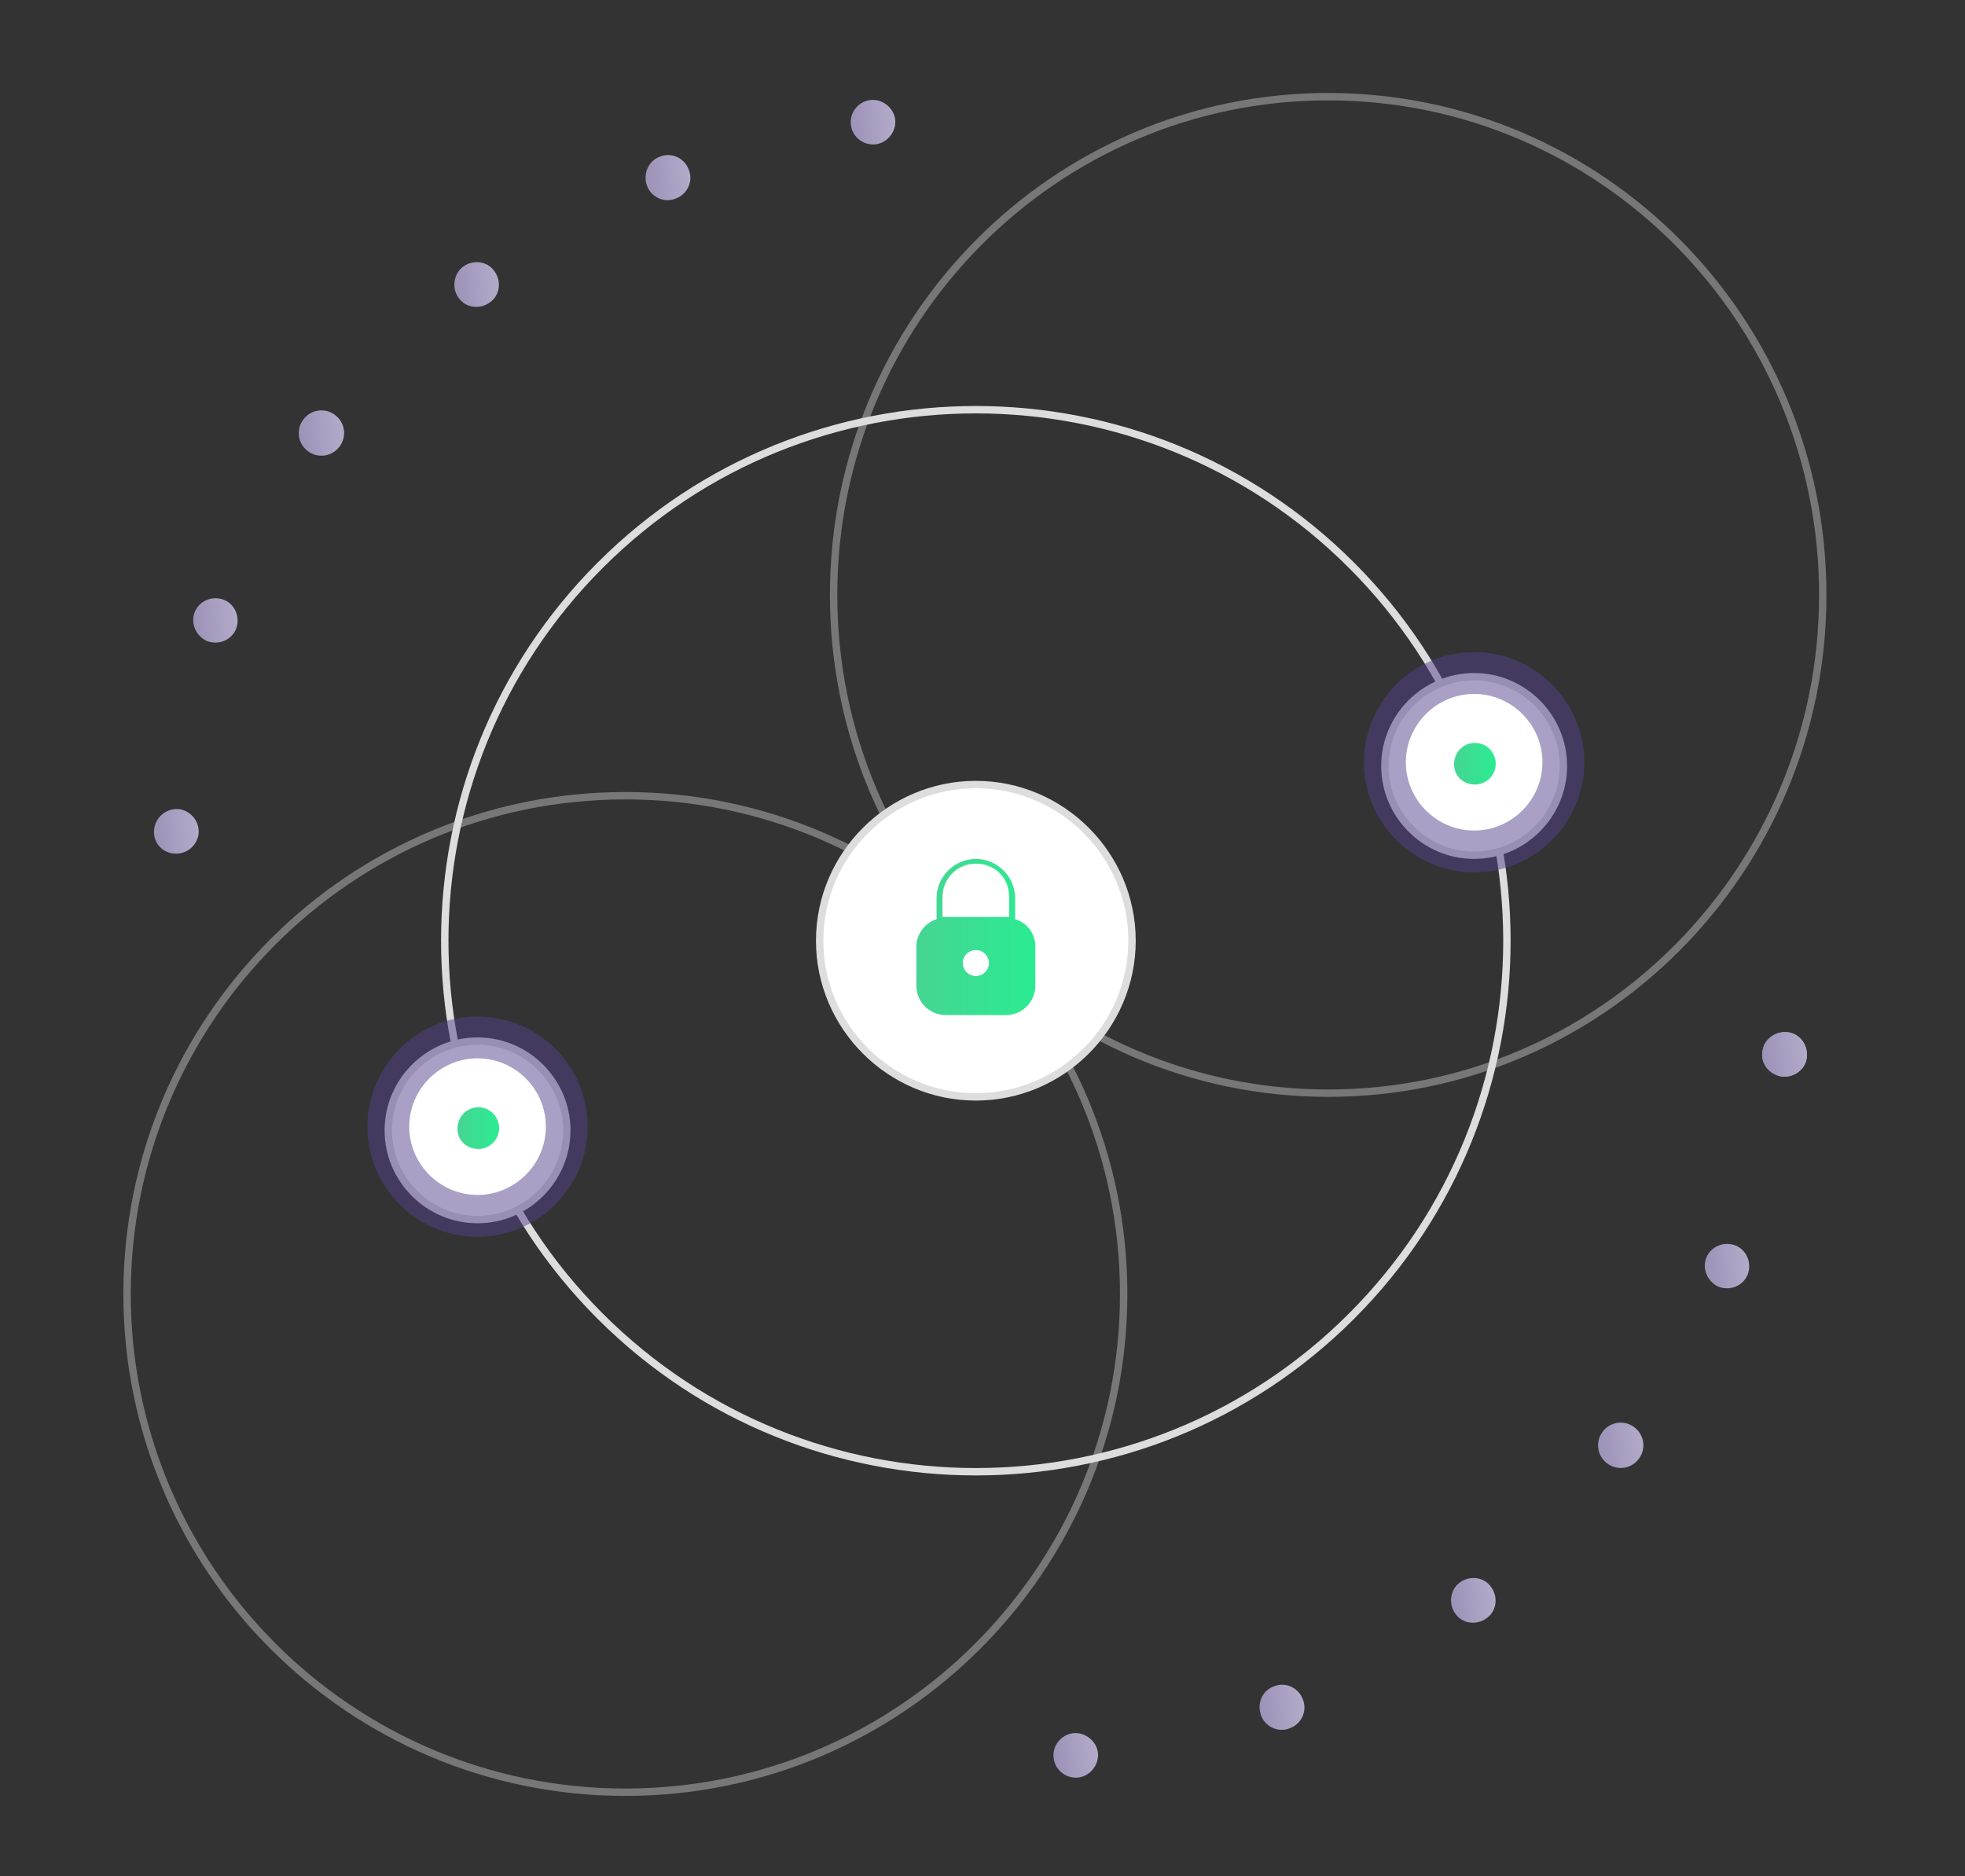 <svg width="266" height="254" viewBox="0 0 266 254" fill="none" xmlns="http://www.w3.org/2000/svg">
<rect x="0" y="0" width="266" height="254" fill="#333333" stroke="none"/>
<g clip-path="url(#clip0)">
<path d="M84.654 242.635C121.889 242.635 152.109 212.415 152.109 175.18C152.109 137.945 121.889 107.726 84.654 107.726C47.42 107.726 17.2 137.945 17.2 175.18C17.2 212.415 47.42 242.635 84.654 242.635Z" stroke="#DDDDDD" stroke-opacity="0.4"/>
<path d="M179.795 147.997C216.752 147.997 246.746 117.778 246.746 80.543C246.746 43.308 216.752 13.088 179.795 13.088C142.838 13.088 112.844 43.308 112.844 80.543C112.844 117.778 142.838 147.997 179.795 147.997Z" stroke="#DDDDDD" stroke-opacity="0.4"/>
<path d="M182.941 178.199C211.006 150.134 211.006 104.579 182.941 76.514C154.876 48.449 109.321 48.449 81.256 76.514C53.191 104.579 53.191 150.134 81.256 178.199C109.321 206.264 154.876 206.264 182.941 178.199Z" stroke="#DDDDDD"/>
<path d="M64.645 165.111C71.289 165.111 76.726 159.674 76.726 153.03C76.726 146.385 71.289 140.948 64.645 140.948C58 140.948 52.563 146.385 52.563 153.03C52.563 159.674 58 165.111 64.645 165.111Z" fill="white" stroke="#DDDDDD"/>
<path d="M64.745 155.547C66.255 155.547 67.564 154.339 67.564 152.728C67.564 151.218 66.356 149.909 64.745 149.909C63.134 149.909 61.926 151.218 61.926 152.828C61.926 154.339 63.134 155.547 64.745 155.547Z" fill="url(#paint0_linear)"/>
<path opacity="0.5" d="M64.645 164.608C71.289 164.608 76.726 159.171 76.726 152.526C76.726 145.881 71.289 140.445 64.645 140.445C58 140.445 52.563 145.881 52.563 152.526C52.563 159.171 58 164.608 64.645 164.608Z" stroke="#56408B" stroke-width="5.669" stroke-miterlimit="10"/>
<path d="M199.554 115.779C206.198 115.779 211.635 110.342 211.635 103.698C211.635 97.053 206.198 91.616 199.554 91.616C192.909 91.616 187.472 97.053 187.472 103.698C187.472 110.342 192.909 115.779 199.554 115.779Z" fill="white" stroke="#DDDDDD"/>
<path d="M199.654 106.214C201.164 106.214 202.473 105.006 202.473 103.395C202.473 101.885 201.265 100.576 199.654 100.576C198.043 100.576 196.835 101.884 196.835 103.495C196.835 105.006 198.043 106.214 199.654 106.214Z" fill="url(#paint1_linear)"/>
<path opacity="0.5" d="M199.554 115.275C206.198 115.275 211.635 109.838 211.635 103.194C211.635 96.549 206.198 91.112 199.554 91.112C192.909 91.112 187.472 96.549 187.472 103.194C187.472 109.838 192.909 115.275 199.554 115.275Z" stroke="#56408B" stroke-width="5.669" stroke-miterlimit="10"/>
<path d="M132.099 148.499C143.727 148.499 153.242 138.985 153.242 127.356C153.242 115.728 143.727 106.214 132.099 106.214C120.471 106.214 110.957 115.728 110.957 127.356C110.957 138.985 120.471 148.499 132.099 148.499Z" fill="white" stroke="#DDDDDD"/>
<path fill-rule="evenodd" clip-rule="evenodd" d="M136.609 124.13H136.126H128.072H127.589V121.407C127.589 119.005 129.522 116.922 132.099 116.922C134.676 116.922 136.609 118.844 136.609 121.407V124.13ZM132.099 132.139C131.133 132.139 130.327 131.338 130.327 130.377C130.327 129.416 131.133 128.615 132.099 128.615C133.066 128.615 133.871 129.416 133.871 130.377C133.871 131.338 133.066 132.139 132.099 132.139ZM137.415 124.45V121.567C137.415 118.684 134.999 116.282 132.099 116.282C129.2 116.282 126.783 118.684 126.783 121.567V124.45C125.172 124.931 124.045 126.533 124.045 128.134V133.42C124.045 135.662 125.817 137.424 128.072 137.424H136.126C138.381 137.424 140.153 135.662 140.153 133.42V128.134C140.153 126.372 139.026 124.931 137.415 124.45Z" fill="url(#paint2_linear)"/>
<path d="M241.147 145.741C242.795 145.943 244.382 144.833 244.583 143.184C244.785 141.536 243.675 139.949 242.026 139.748C240.378 139.547 238.791 140.657 238.59 142.305C238.289 143.966 239.487 145.44 241.147 145.741Z" fill="url(#paint3_linear)"/>
<path d="M23.439 115.546C25.088 115.747 26.575 114.65 26.876 112.989C27.077 111.341 25.979 109.854 24.319 109.553C22.671 109.352 21.184 110.449 20.883 112.11C20.594 113.87 21.791 115.345 23.439 115.546Z" fill="url(#paint4_linear)"/>
<path d="M241.147 145.741C242.795 145.943 244.382 144.833 244.583 143.184C244.785 141.536 243.675 139.949 242.026 139.748C240.378 139.547 238.791 140.657 238.59 142.305C238.289 143.966 239.487 145.44 241.147 145.741Z" fill="url(#paint5_linear)"/>
<path d="M232.606 174.193C234.204 174.807 235.94 174.084 236.566 172.586C237.179 170.988 236.456 169.252 234.958 168.626C233.361 168.013 231.624 168.735 230.998 170.233C230.373 171.731 231.096 173.468 232.606 174.193Z" fill="url(#paint6_linear)"/>
<path d="M27.985 86.778C29.583 87.391 31.319 86.668 31.945 85.17C32.558 83.573 31.835 81.836 30.337 81.21C28.74 80.597 27.003 81.32 26.378 82.818C25.752 84.316 26.475 86.052 27.985 86.778Z" fill="url(#paint7_linear)"/>
<path d="M217.513 198.082C218.86 199.132 220.759 198.897 221.809 197.549C222.859 196.201 222.623 194.303 221.276 193.253C219.928 192.203 218.03 192.438 216.979 193.786C215.929 195.134 216.165 197.032 217.513 198.082Z" fill="url(#paint8_linear)"/>
<path d="M41.631 61.041C42.979 62.091 44.877 61.855 45.927 60.508C46.977 59.16 46.742 57.261 45.394 56.211C44.046 55.161 42.148 55.397 41.098 56.745C40.048 58.092 40.283 59.991 41.631 61.041Z" fill="url(#paint9_linear)"/>
<path d="M197.015 218.482C198.001 219.881 199.949 220.045 201.248 219.072C202.648 218.087 202.812 216.139 201.839 214.84C200.853 213.44 198.906 213.276 197.606 214.249C196.306 215.222 196.03 217.082 197.015 218.482Z" fill="url(#paint10_linear)"/>
<path d="M62.091 40.341C63.077 41.741 65.025 41.905 66.324 40.932C67.724 39.946 67.888 37.998 66.915 36.699C65.929 35.3 63.981 35.135 62.682 36.108C61.382 37.081 61.118 39.042 62.091 40.341Z" fill="url(#paint11_linear)"/>
<path d="M170.729 232.295C171.328 233.844 173.15 234.632 174.687 233.934C176.236 233.336 177.024 231.514 176.326 229.977C175.728 228.428 173.905 227.64 172.369 228.338C170.82 228.936 170.119 230.646 170.729 232.295Z" fill="url(#paint12_linear)"/>
<path d="M87.604 25.204C88.202 26.753 90.025 27.541 91.561 26.843C93.11 26.245 93.898 24.422 93.201 22.886C92.603 21.337 90.78 20.548 89.243 21.246C87.694 21.845 87.006 23.655 87.604 25.204Z" fill="url(#paint13_linear)"/>
<path d="M142.627 238.015C142.838 239.713 144.398 240.839 145.997 240.64C147.595 240.442 148.82 238.869 148.622 237.271C148.424 235.672 146.851 234.447 145.253 234.646C143.654 234.844 142.416 236.316 142.627 238.015Z" fill="url(#paint14_linear)"/>
<path d="M115.184 16.911C115.395 18.609 116.955 19.735 118.553 19.536C120.152 19.338 121.377 17.765 121.179 16.167C120.98 14.568 119.408 13.343 117.809 13.541C116.211 13.74 114.973 15.212 115.184 16.911Z" fill="url(#paint15_linear)"/>
</g>
<defs>
<linearGradient id="paint0_linear" x1="61.879" y1="152.767" x2="67.517" y2="152.767" gradientUnits="userSpaceOnUse">
<stop stop-color="#46D593"/>
<stop offset="1" stop-color="#2BEB92"/>
</linearGradient>
<linearGradient id="paint1_linear" x1="196.788" y1="103.434" x2="202.426" y2="103.434" gradientUnits="userSpaceOnUse">
<stop stop-color="#46D593"/>
<stop offset="1" stop-color="#2BEB92"/>
</linearGradient>
<linearGradient id="paint2_linear" x1="123.969" y1="126.916" x2="140.078" y2="126.916" gradientUnits="userSpaceOnUse">
<stop stop-color="#46D593"/>
<stop offset="1" stop-color="#2BEB92"/>
</linearGradient>
<linearGradient id="paint3_linear" x1="238.573" y1="143.09" x2="244.656" y2="142.335" gradientUnits="userSpaceOnUse">
<stop stop-color="#9D92B7"/>
<stop offset="1" stop-color="#B4ABCA"/>
</linearGradient>
<linearGradient id="paint4_linear" x1="20.866" y1="112.895" x2="26.948" y2="112.14" gradientUnits="userSpaceOnUse">
<stop stop-color="#9D92B7"/>
<stop offset="1" stop-color="#B4ABCA"/>
</linearGradient>
<linearGradient id="paint5_linear" x1="238.573" y1="143.09" x2="244.656" y2="142.335" gradientUnits="userSpaceOnUse">
<stop stop-color="#9D92B7"/>
<stop offset="1" stop-color="#B4ABCA"/>
</linearGradient>
<linearGradient id="paint6_linear" x1="230.816" y1="171.749" x2="236.838" y2="171.002" gradientUnits="userSpaceOnUse">
<stop stop-color="#9D92B7"/>
<stop offset="1" stop-color="#B4ABCA"/>
</linearGradient>
<linearGradient id="paint7_linear" x1="26.195" y1="84.334" x2="32.217" y2="83.586" gradientUnits="userSpaceOnUse">
<stop stop-color="#9D92B7"/>
<stop offset="1" stop-color="#B4ABCA"/>
</linearGradient>
<linearGradient id="paint8_linear" x1="216.36" y1="196.015" x2="222.52" y2="195.25" gradientUnits="userSpaceOnUse">
<stop stop-color="#9D92B7"/>
<stop offset="1" stop-color="#B4ABCA"/>
</linearGradient>
<linearGradient id="paint9_linear" x1="40.479" y1="58.973" x2="46.638" y2="58.209" gradientUnits="userSpaceOnUse">
<stop stop-color="#9D92B7"/>
<stop offset="1" stop-color="#B4ABCA"/>
</linearGradient>
<linearGradient id="paint10_linear" x1="196.461" y1="217" x2="202.505" y2="216.25" gradientUnits="userSpaceOnUse">
<stop stop-color="#9D92B7"/>
<stop offset="1" stop-color="#B4ABCA"/>
</linearGradient>
<linearGradient id="paint11_linear" x1="61.537" y1="38.859" x2="67.581" y2="38.109" gradientUnits="userSpaceOnUse">
<stop stop-color="#9D92B7"/>
<stop offset="1" stop-color="#B4ABCA"/>
</linearGradient>
<linearGradient id="paint12_linear" x1="170.549" y1="231.477" x2="176.632" y2="230.722" gradientUnits="userSpaceOnUse">
<stop stop-color="#9D92B7"/>
<stop offset="1" stop-color="#B4ABCA"/>
</linearGradient>
<linearGradient id="paint13_linear" x1="87.424" y1="24.385" x2="93.506" y2="23.63" gradientUnits="userSpaceOnUse">
<stop stop-color="#9D92B7"/>
<stop offset="1" stop-color="#B4ABCA"/>
</linearGradient>
<linearGradient id="paint14_linear" x1="142.64" y1="237.984" x2="148.699" y2="237.233" gradientUnits="userSpaceOnUse">
<stop stop-color="#9D92B7"/>
<stop offset="1" stop-color="#B4ABCA"/>
</linearGradient>
<linearGradient id="paint15_linear" x1="115.197" y1="16.881" x2="121.256" y2="16.128" gradientUnits="userSpaceOnUse">
<stop stop-color="#9D92B7"/>
<stop offset="1" stop-color="#B4ABCA"/>
</linearGradient>
<clipPath id="clip0">
<rect width="266" height="254" fill="white"/>
</clipPath>
</defs>
</svg>
